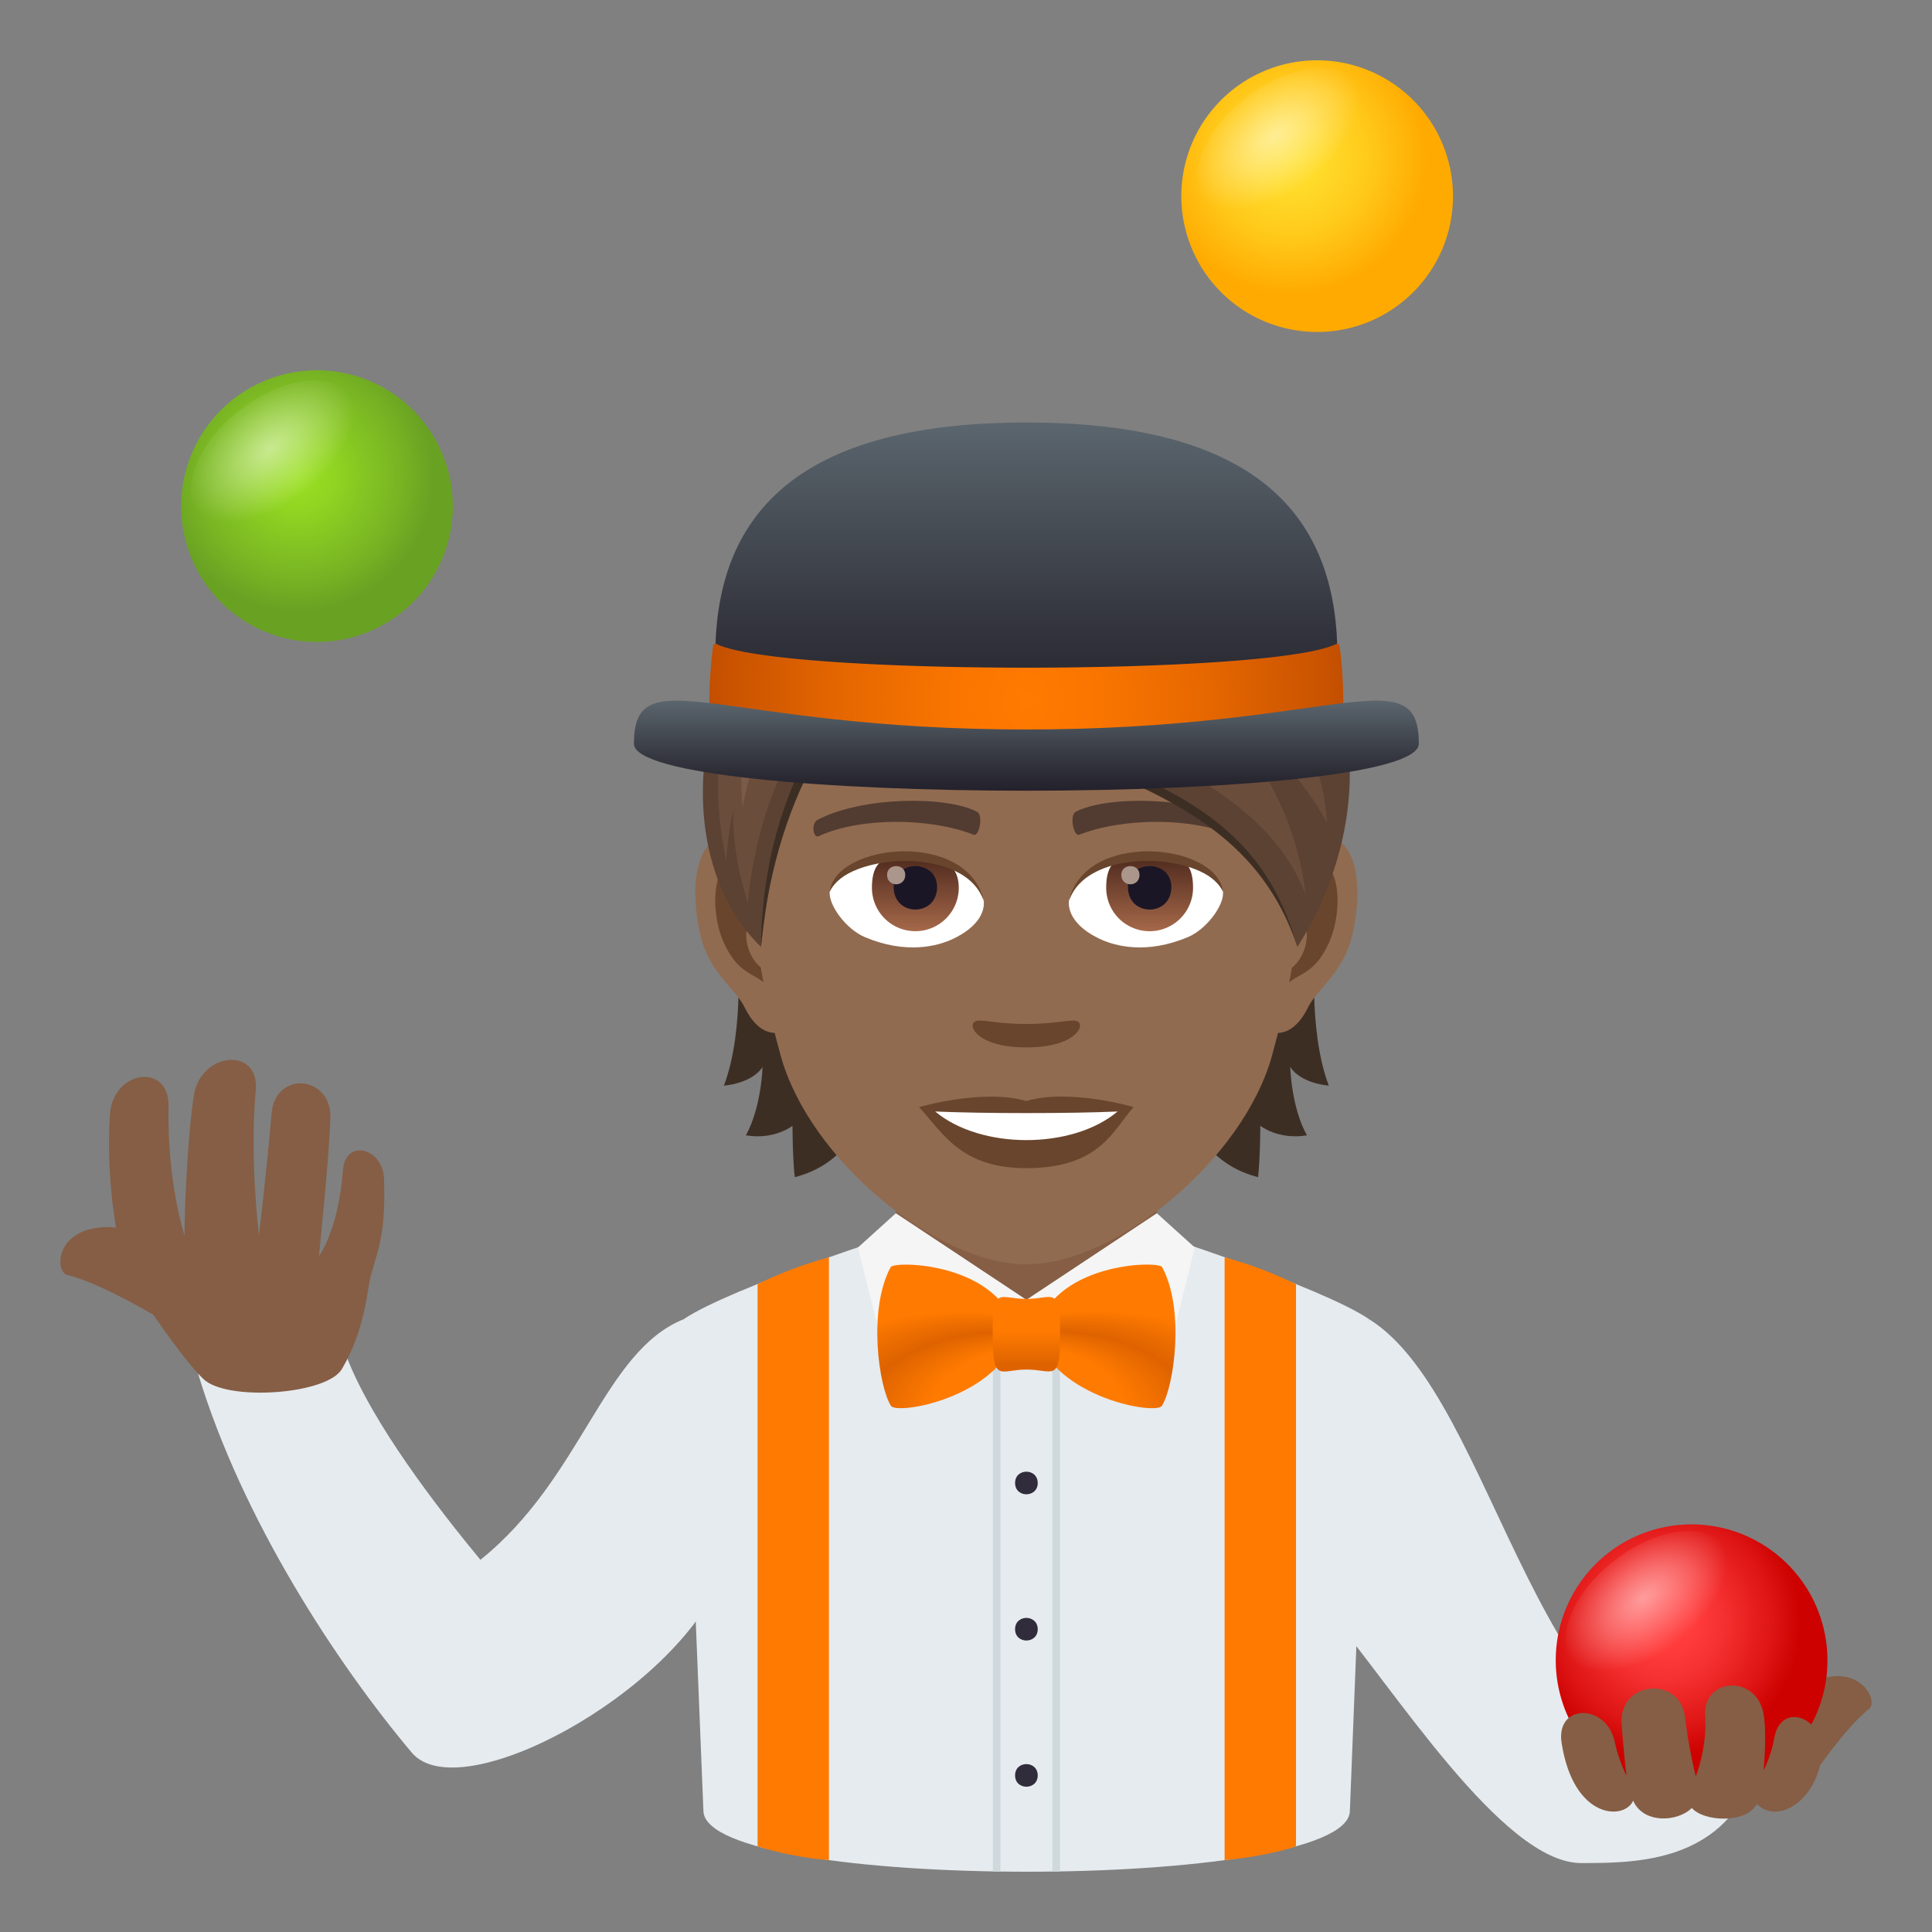<svg xmlns="http://www.w3.org/2000/svg" xml:space="preserve" style="enable-background:new 0 0 64 64" viewBox="0 0 64 64"><rect x="0" y="0" width="64" height="64" fill="#808080" stroke="none"/><path d="M22.643 43.702c-2.672 1.084-3.35 5.258-6.729 7.969-1.406-1.703-3.587-4.522-4.436-6.74 0 0-3.385-.672-4.917.57 1.454 4.814 4.579 9.586 7.079 12.556 1.582 1.881 8.687-1.941 10.267-5.82 0 0 .262-1.736-1.264-8.535z" style="fill:#e6ebef"/><path d="M5.378 43.731c.45.211 1.611-2.158 1.16-2.369 0 0-2.299-.738-3.023-.715-1.713.055-1.694 1.487-1.287 1.588 1.183.287 3.15 1.496 3.15 1.496z" style="fill:#855e45"/><path d="M5.583 36.647c-.049 2.545.53 4.285.53 4.285 0-1.25.14-3.623.312-4.66.238-1.435 2.178-1.603 2.047-.158-.21 2.31.107 4.803.107 4.803s.262-2.2.42-4.05c.123-1.398 1.973-1.253 1.945.15-.021 1.13-.379 4.593-.379 4.593s.641-.834.797-2.851c.082-1.053 1.325-.74 1.36.3.06 1.854-.203 2.327-.438 3.198-.125.464-.176 1.763-.957 3.093-.484.825-3.6 1.06-4.5.405-.508-.373-2.197-2.746-2.574-3.559-.41-.88-.748-3.271-.61-5.29.1-1.456 1.967-1.72 1.94-.259z" style="fill:#855e45"/><path d="M45.357 43.702c4.265 2.668 5.41 14.734 12.58 15.484-1.176 2.533-3.878 2.53-5.563 2.53-2.604 0-6.242-5.86-8.354-8.313 0 0-.188-2.902 1.337-9.701z" style="fill:#e6ebef"/><path d="M22.643 43.702c1.598-1.072 7.313-2.895 7.313-2.895h8.14s5.675 1.817 7.261 2.895l-.641 16.295c-.094 2.677-21.318 2.673-21.414 0l-.659-16.295z" style="fill:#e6ebef"/><path d="M34.862 40.807h.25v21.189h-.25zm-1.972 0h.25v21.189h-.25z" style="fill:#cfd8dd"/><path d="M25.095 42.542a13.056 13.056 0 0 1 2.364-.89v19.967c-1.287-.1-2.364-.457-2.364-.457v-18.62zm17.837 0a12.985 12.985 0 0 0-2.365-.89v19.967c1.527-.148 2.365-.458 2.365-.458v-18.62z" style="fill:#ff7a00"/><path d="M59.759 59.258c-.313.375-2.43-1.277-2.121-1.654 0 0 1.74-1.619 2.404-1.896 1.568-.659 2.197.638 1.877.896-.936.752-2.16 2.654-2.16 2.654z" style="fill:#855e45"/><radialGradient id="a" cx="55.161" cy="53.747" r="4.5" gradientUnits="userSpaceOnUse"><stop offset=".212" style="stop-color:#ff3b3b"/><stop offset=".418" style="stop-color:#f63131"/><stop offset=".771" style="stop-color:#de1615"/><stop offset="1" style="stop-color:#cc0100"/></radialGradient><path d="M56.036 50.497a4.5 4.5 0 1 0 0 9c2.484 0 4.5-2.012 4.5-4.496a4.503 4.503 0 0 0-4.5-4.504z" style="fill:url(#a)"/><radialGradient id="b" cx="633.462" cy="-21.299" r="3.202" gradientTransform="matrix(.358 .465 -.792 .61 -189.208 -228.649)" gradientUnits="userSpaceOnUse"><stop offset="0" style="stop-color:#fff"/><stop offset="1" style="stop-color:#fff;stop-opacity:0"/></radialGradient><path d="M55.786 54.663c-1.402 1.078-3.05 1.285-3.684.463-.634-.825-.013-2.366 1.39-3.444 1.4-1.08 3.05-1.287 3.684-.465.634.825.01 2.366-1.39 3.446z" style="opacity:.5;fill:url(#b)"/><path d="M58.774 57.58c-.1.587-.353 1.07-.353 1.07s.119-1.202 0-1.872c-.236-1.324-2.025-1.21-1.936.066.075 1.043-.31 1.999-.31 1.999s-.244-.956-.354-1.954c-.15-1.375-2.166-1.218-2.101.163.037.761.16 1.775.16 1.775s-.262-.516-.387-1.113c-.27-1.297-1.967-1.293-1.763.021.396 2.555 2.09 2.568 2.37 1.914.339.776 1.477.71 1.944.242.385.452 1.789.534 2.156-.129.692.676 1.924-.08 2.143-1.535.195-1.293-1.35-1.935-1.569-.646zM29.677 38.368h8.648v4.689h-8.648z" style="fill:#855e45"/><path d="m38.323 40.19 1.256 1.135-1.08 4.318L34 43.057l4.323-2.867z" style="fill:#f5f5f5"/><path d="m29.677 40.19-1.256 1.135 1.08 4.318 4.5-2.586-4.324-2.867z" style="fill:#f5f5f5"/><radialGradient id="c" cx="585.344" cy="-103.737" r="14.901" fx="573.422" fy="-98.331" gradientTransform="matrix(-.867 -0 -0 -.525 534.143 -5.673)" gradientUnits="userSpaceOnUse"><stop offset=".261" style="stop-color:#ff7a00"/><stop offset=".364" style="stop-color:#de6300"/><stop offset=".503" style="stop-color:#ff7a00"/></radialGradient><path d="M33.69 44.204c-.647 2.105-3.981 2.676-4.177 2.365-.4-.63-.772-3.184-.008-4.594.117-.217 3.691-.168 4.184 2.229z" style="fill:url(#c)"/><radialGradient id="d" cx="107.11" cy="-103.411" r="14.906" fx="95.184" fy="-98.002" gradientTransform="matrix(.867 -0 0 -.525 -51.408 -5.528)" gradientUnits="userSpaceOnUse"><stop offset=".261" style="stop-color:#ff7a00"/><stop offset=".364" style="stop-color:#de6300"/><stop offset=".503" style="stop-color:#ff7a00"/></radialGradient><path d="M34.31 44.204c.646 2.105 3.982 2.676 4.18 2.365.398-.63.769-3.186.006-4.596-.118-.216-3.69-.166-4.186 2.23z" style="fill:url(#d)"/><linearGradient id="e" x1="71.796" x2="71.796" y1="45.585" y2="43.117" gradientTransform="matrix(1.136 -0 -0 1 -47.544 -.138)" gradientUnits="userSpaceOnUse"><stop offset=".097" style="stop-color:#de6300"/><stop offset=".551" style="stop-color:#ff7a00"/></linearGradient><path d="M34.003 45.368c-.895.002-1.114.476-1.12-1.168 0-1.647.223-1.17 1.117-1.172.893 0 1.114-.476 1.116 1.17.002 1.64-.22 1.17-1.113 1.17z" style="fill:url(#e)"/><path d="M33.626 49.126c-.001-.5.748-.5.75 0 0 .498-.75.5-.75 0zm0 4.844c-.001-.5.748-.5.75 0 0 .498-.75.5-.75 0zm0 4.843c-.001-.5.748-.5.75 0 0 .498-.75.5-.75 0z" style="fill:#302c3b"/><radialGradient id="f" cx="42.757" cy="5.247" r="4.5" gradientUnits="userSpaceOnUse"><stop offset="0" style="stop-color:#ffe02e"/><stop offset=".249" style="stop-color:#ffda29"/><stop offset=".586" style="stop-color:#ffc91a"/><stop offset=".971" style="stop-color:#ffac02"/><stop offset="1" style="stop-color:#fa0"/></radialGradient><path d="M43.632 1.997a4.5 4.5 0 1 0 0 9c2.484 0 4.5-2.012 4.5-4.496a4.503 4.503 0 0 0-4.5-4.504z" style="fill:url(#f)"/><radialGradient id="g" cx="555.403" cy="-41.19" r="3.203" gradientTransform="matrix(.358 .465 -.792 .61 -189.208 -228.649)" gradientUnits="userSpaceOnUse"><stop offset="0" style="stop-color:#fff"/><stop offset="1" style="stop-color:#fff;stop-opacity:0"/></radialGradient><path d="M43.581 6.2c-1.402 1.078-3.053 1.287-3.686.463s-.011-2.363 1.39-3.444c1.402-1.08 3.052-1.285 3.685-.462.635.822.011 2.365-1.389 3.443z" style="opacity:.5;fill:url(#g)"/><radialGradient id="h" cx="9.876" cy="15.766" r="4.5" gradientUnits="userSpaceOnUse"><stop offset="0" style="stop-color:#9be022"/><stop offset=".267" style="stop-color:#91d422"/><stop offset=".747" style="stop-color:#78b423"/><stop offset="1" style="stop-color:#69a123"/></radialGradient><path d="M10.501 12.266a4.502 4.502 0 0 0-4.5 4.502 4.498 4.498 0 0 0 4.5 4.498 4.5 4.5 0 1 0 0-9z" style="fill:url(#h)"/><radialGradient id="i" cx="534.751" cy="-8.47" r="3.202" gradientTransform="matrix(.358 .465 -.792 .61 -189.208 -228.649)" gradientUnits="userSpaceOnUse"><stop offset="0" style="stop-color:#fff"/><stop offset="1" style="stop-color:#fff;stop-opacity:0"/></radialGradient><path d="M10.253 16.548c-1.402 1.08-3.05 1.287-3.684.463-.634-.823-.013-2.364 1.389-3.444 1.402-1.078 3.05-1.285 3.684-.463.634.824.011 2.367-1.39 3.444z" style="opacity:.5;fill:url(#i)"/><path d="M24.41 31.2s.294 2.848-.43 4.765c1.018-.11 1.28-.623 1.28-.623s-.034 1.333-.552 2.268c.956.157 1.544-.316 1.544-.316s0 1.009.075 1.702c2.785-.72 2.618-3.961 2.618-3.961L24.41 31.2zm19.608 4.764c-.724-1.92-.43-4.764-.43-4.764l-4.531 3.834s-.167 3.242 2.618 3.961c.075-.693.075-1.701.075-1.701s.588.473 1.544.315c-.522-.93-.553-2.268-.553-2.268s.26.514 1.277.623z" style="fill:#3d2e24"/><path d="M43.487 27.652c-1.47.18-2.531 5.097-1.605 6.396.127.18.886.469 1.447-.676.312-.636 1.206-1.163 1.487-2.474.356-1.676.136-3.422-1.329-3.246zm-18.977 0c1.47.18 2.532 5.097 1.606 6.396-.127.18-.886.469-1.448-.676-.311-.636-1.206-1.163-1.487-2.474-.355-1.676-.131-3.422 1.33-3.246z" style="fill:#916b50"/><path d="M43.448 28.595c-.382.123-.803.706-1.027 1.676 1.338-.29 1.005 1.943-.158 1.987.01.223.027.456.053.697.561-.816 1.132-.487 1.697-1.702.505-1.092.387-2.956-.565-2.658zm-17.871 1.671c-.229-.97-.645-1.553-1.027-1.671-.947-.298-1.07 1.566-.561 2.658.566 1.21 1.136.886 1.697 1.702a9.91 9.91 0 0 0 .053-.702c-1.154-.052-1.483-2.254-.162-1.987z" style="fill:#69452d"/><path d="M33.999 18.194c-6.365 0-9.431 5.185-9.05 11.848.08 1.338.452 3.273.913 4.931.952 3.444 5.163 6.909 8.137 6.909s7.18-3.465 8.137-6.909c.46-1.658.834-3.588.913-4.93.381-6.664-2.685-11.849-9.05-11.849z" style="fill:#916b50"/><path d="M40.917 27.16c-1.457-.772-4.242-.807-5.277-.272-.224.106-.075.834.11.764 1.447-.57 3.78-.584 5.132.048.18.088.254-.43.035-.54zm-13.836 0c1.457-.772 4.242-.807 5.282-.272.223.106.074.834-.11.764-1.448-.57-3.777-.584-5.132.048-.185.088-.26-.43-.04-.54z" style="fill:#523c31"/><path d="M35.718 33.85c-.18-.127-.61.07-1.72.07s-1.534-.197-1.719-.07c-.22.154.127.847 1.72.847 1.588 0 1.934-.693 1.72-.847zm-1.719 2.623c-1.43-.42-3.553.202-3.553.202.807.882 1.399 2.022 3.553 2.022 2.465 0 2.886-1.294 3.553-2.022 0-.004-2.123-.627-3.553-.202z" style="fill:#69452d"/><path d="M30.98 36.82c1.501 1.259 4.532 1.268 6.041 0-1.6.07-4.43.07-6.04 0zm1.606-7.006c.055.42-.23.918-1.022 1.29-.5.237-1.544.518-2.917-.062-.614-.258-1.213-1.064-1.16-1.512.743-1.402 4.404-1.607 5.099.284z" style="fill:#fff"/><linearGradient id="j" x1="-423.808" x2="-423.808" y1="477.57" y2="477.949" gradientTransform="matrix(6.57 0 0 -6.57 2814.782 3168.527)" gradientUnits="userSpaceOnUse"><stop offset="0" style="stop-color:#a6694a"/><stop offset="1" style="stop-color:#4f2a1e"/></linearGradient><path d="M30.321 28.353c.795 0 1.439.218 1.439 1.056a1.438 1.438 0 0 1-2.876 0c0-1.103.643-1.056 1.437-1.056z" style="fill:url(#j)"/><path d="M29.604 29.384c0 .994 1.438.994 1.438 0 0-.924-1.439-.924-1.439 0z" style="fill:#1a1626"/><path d="M29.385 28.98c0 .418.603.418.603 0 0-.385-.603-.385-.603 0z" style="fill:#ab968c"/><path d="M32.593 29.868c-.584-1.877-4.565-1.6-5.106-.337.202-1.616 4.609-2.043 5.106.337z" style="fill:#69452d"/><path d="M35.412 29.814c-.053.42.233.918 1.023 1.29.501.237 1.545.518 2.917-.062.616-.258 1.214-1.064 1.16-1.512-.742-1.402-4.403-1.607-5.1.284z" style="fill:#fff"/><linearGradient id="k" x1="-425.325" x2="-425.325" y1="477.57" y2="477.949" gradientTransform="matrix(6.57 0 0 -6.57 2832.512 3168.527)" gradientUnits="userSpaceOnUse"><stop offset="0" style="stop-color:#a6694a"/><stop offset="1" style="stop-color:#4f2a1e"/></linearGradient><path d="M38.083 28.353c.794 0 1.438-.047 1.438 1.056a1.438 1.438 0 0 1-2.877 0c0-1.103.644-1.056 1.439-1.056z" style="fill:url(#k)"/><path d="M37.365 29.384c0 .994 1.437.994 1.437 0 0-.924-1.437-.924-1.437 0z" style="fill:#1a1626"/><path d="M37.145 28.98c0 .418.603.418.603 0 0-.385-.603-.385-.603 0z" style="fill:#ab968c"/><path d="M35.406 29.868c.583-1.875 4.562-1.607 5.106-.337-.202-1.616-4.609-2.043-5.106.337z" style="fill:#69452d"/><path d="M28.002 19.19c3.334 3.18 13.257 5.171 14.976 12.176-2.347-7.03-10.975-5.057-14.976-12.176z" style="fill:#3d2e24"/><path d="M34.095 16.44c-3.873 0-5.808 1.754-6.202 2.588 4.83 7.373 13.015 4.877 15.085 12.343 4.163-6.628.706-14.931-8.883-14.931z" style="fill:#5c4233"/><path d="M34.095 16.44c-3.45 0-5.723 1.4-6.202 2.588 1.67 4.5 13.136 4.636 15.357 10.616-.468-4.292-3.867-7.153-3.867-7.153s3.057 1.975 4.578 4.762c-.283-4.003-3.44-6.307-3.44-6.307s2.847 1.975 3.786 4.251c-.556-4.615-2.772-8.757-10.212-8.757z" style="fill:#6b4d3c"/><path d="M42.28 21.064c-3.2-5.39-10.072-3.968-10.072-3.968s5.718.297 10.071 3.968z" style="fill:#7a5b49"/><path d="M42.559 24.419c-4.595-8.599-13.184-5.784-13.184-5.784s7.43-.286 13.184 5.784z" style="fill:#7a5b49"/><path d="M29.86 19.819c4.734 1.754 10.167 4.916 10.167 4.916s-3.212-4.825-10.166-4.916z" style="fill:#7a5b49"/><path d="M27.893 19.028c-4.68 1.07-6.19 8.97-2.685 12.339.434-3.593.856-5.9 3.242-8.33 0 0 .14-2.136-.557-4.01z" style="fill:#5c4233"/><path d="M28.34 22.76s-3.075 2.852-3.132 8.606c.526-5.702 3.272-8.277 3.272-8.277l-.14-.329z" style="fill:#3d2e24"/><path d="M27.941 19.19s-5.43 1.855-3.882 9.33c.035-.603.117-1.16.228-1.685-.01.933.129 1.956.487 3.075.47-5.193 3.483-7.729 3.483-7.729l-.316-2.991z" style="fill:#6b4d3c"/><path d="M24.597 26.748c.694-3.882 3.775-6.441 3.775-6.441s-4.284.283-3.775 6.441z" style="fill:#7a5b49"/><path d="M27.893 19.028c-1.277 5.79 4.843 6.926 7.435 6.926-4.659-3.229-7.435-6.926-7.435-6.926z" style="fill:#5c4233"/><path d="M27.74 20.058c.122 3.316 1.93 5.387 7.588 5.896-4.426.298-8.269-1.913-7.589-5.896z" style="fill:#3d2e24"/><path d="M27.893 19.028s-.709 5.214 7.435 6.926c-4.488-3.463-5.3-5.463-7.435-6.926z" style="fill:#6b4d3c"/><path d="M32.57 24.437c-1.437-.937-3.755-4.32-3.755-4.32s.454 3.495 3.754 4.32z" style="fill:#7a5b49"/><linearGradient id="l" x1="33.999" x2="33.999" y1="24.101" y2="13.996" gradientUnits="userSpaceOnUse"><stop offset="0" style="stop-color:#23212b"/><stop offset=".314" style="stop-color:#32333c"/><stop offset=".939" style="stop-color:#576169"/><stop offset="1" style="stop-color:#5b666e"/></linearGradient><path d="M44.304 21.754c0 3.13-20.61 3.13-20.61 0 0-4.285 2.223-7.758 10.305-7.758s10.305 3.473 10.305 7.758z" style="fill:url(#l)"/><radialGradient id="m" cx="22.766" cy="14.114" r="10.551" gradientTransform="matrix(1.039 0 0 1.355 10.338 4.077)" gradientUnits="userSpaceOnUse"><stop offset="0" style="stop-color:#ff7a00"/><stop offset=".223" style="stop-color:#f97500"/><stop offset=".534" style="stop-color:#e76800"/><stop offset=".895" style="stop-color:#c95300"/><stop offset="1" style="stop-color:#bf4c00"/></radialGradient><path d="M23.746 21.338c-.055-.026-.116.002-.123.06a14.56 14.56 0 0 0-.124 1.916c0 2.356 21 2.356 21 0 0-.657-.041-1.297-.123-1.916-.008-.057-.069-.086-.124-.06-2.144 1.04-18.362 1.04-20.506 0z" style="fill:url(#m)"/><linearGradient id="n" x1="33.999" x2="33.999" y1="26.194" y2="23.21" gradientUnits="userSpaceOnUse"><stop offset="0" style="stop-color:#23212b"/><stop offset=".314" style="stop-color:#32333c"/><stop offset=".939" style="stop-color:#576169"/><stop offset="1" style="stop-color:#5b666e"/></linearGradient><path d="M47 24.637c0 2.075-26 2.075-26 0 0-2.907 2.803-.472 13-.472s13-2.434 13 .472z" style="fill:url(#n)"/></svg>